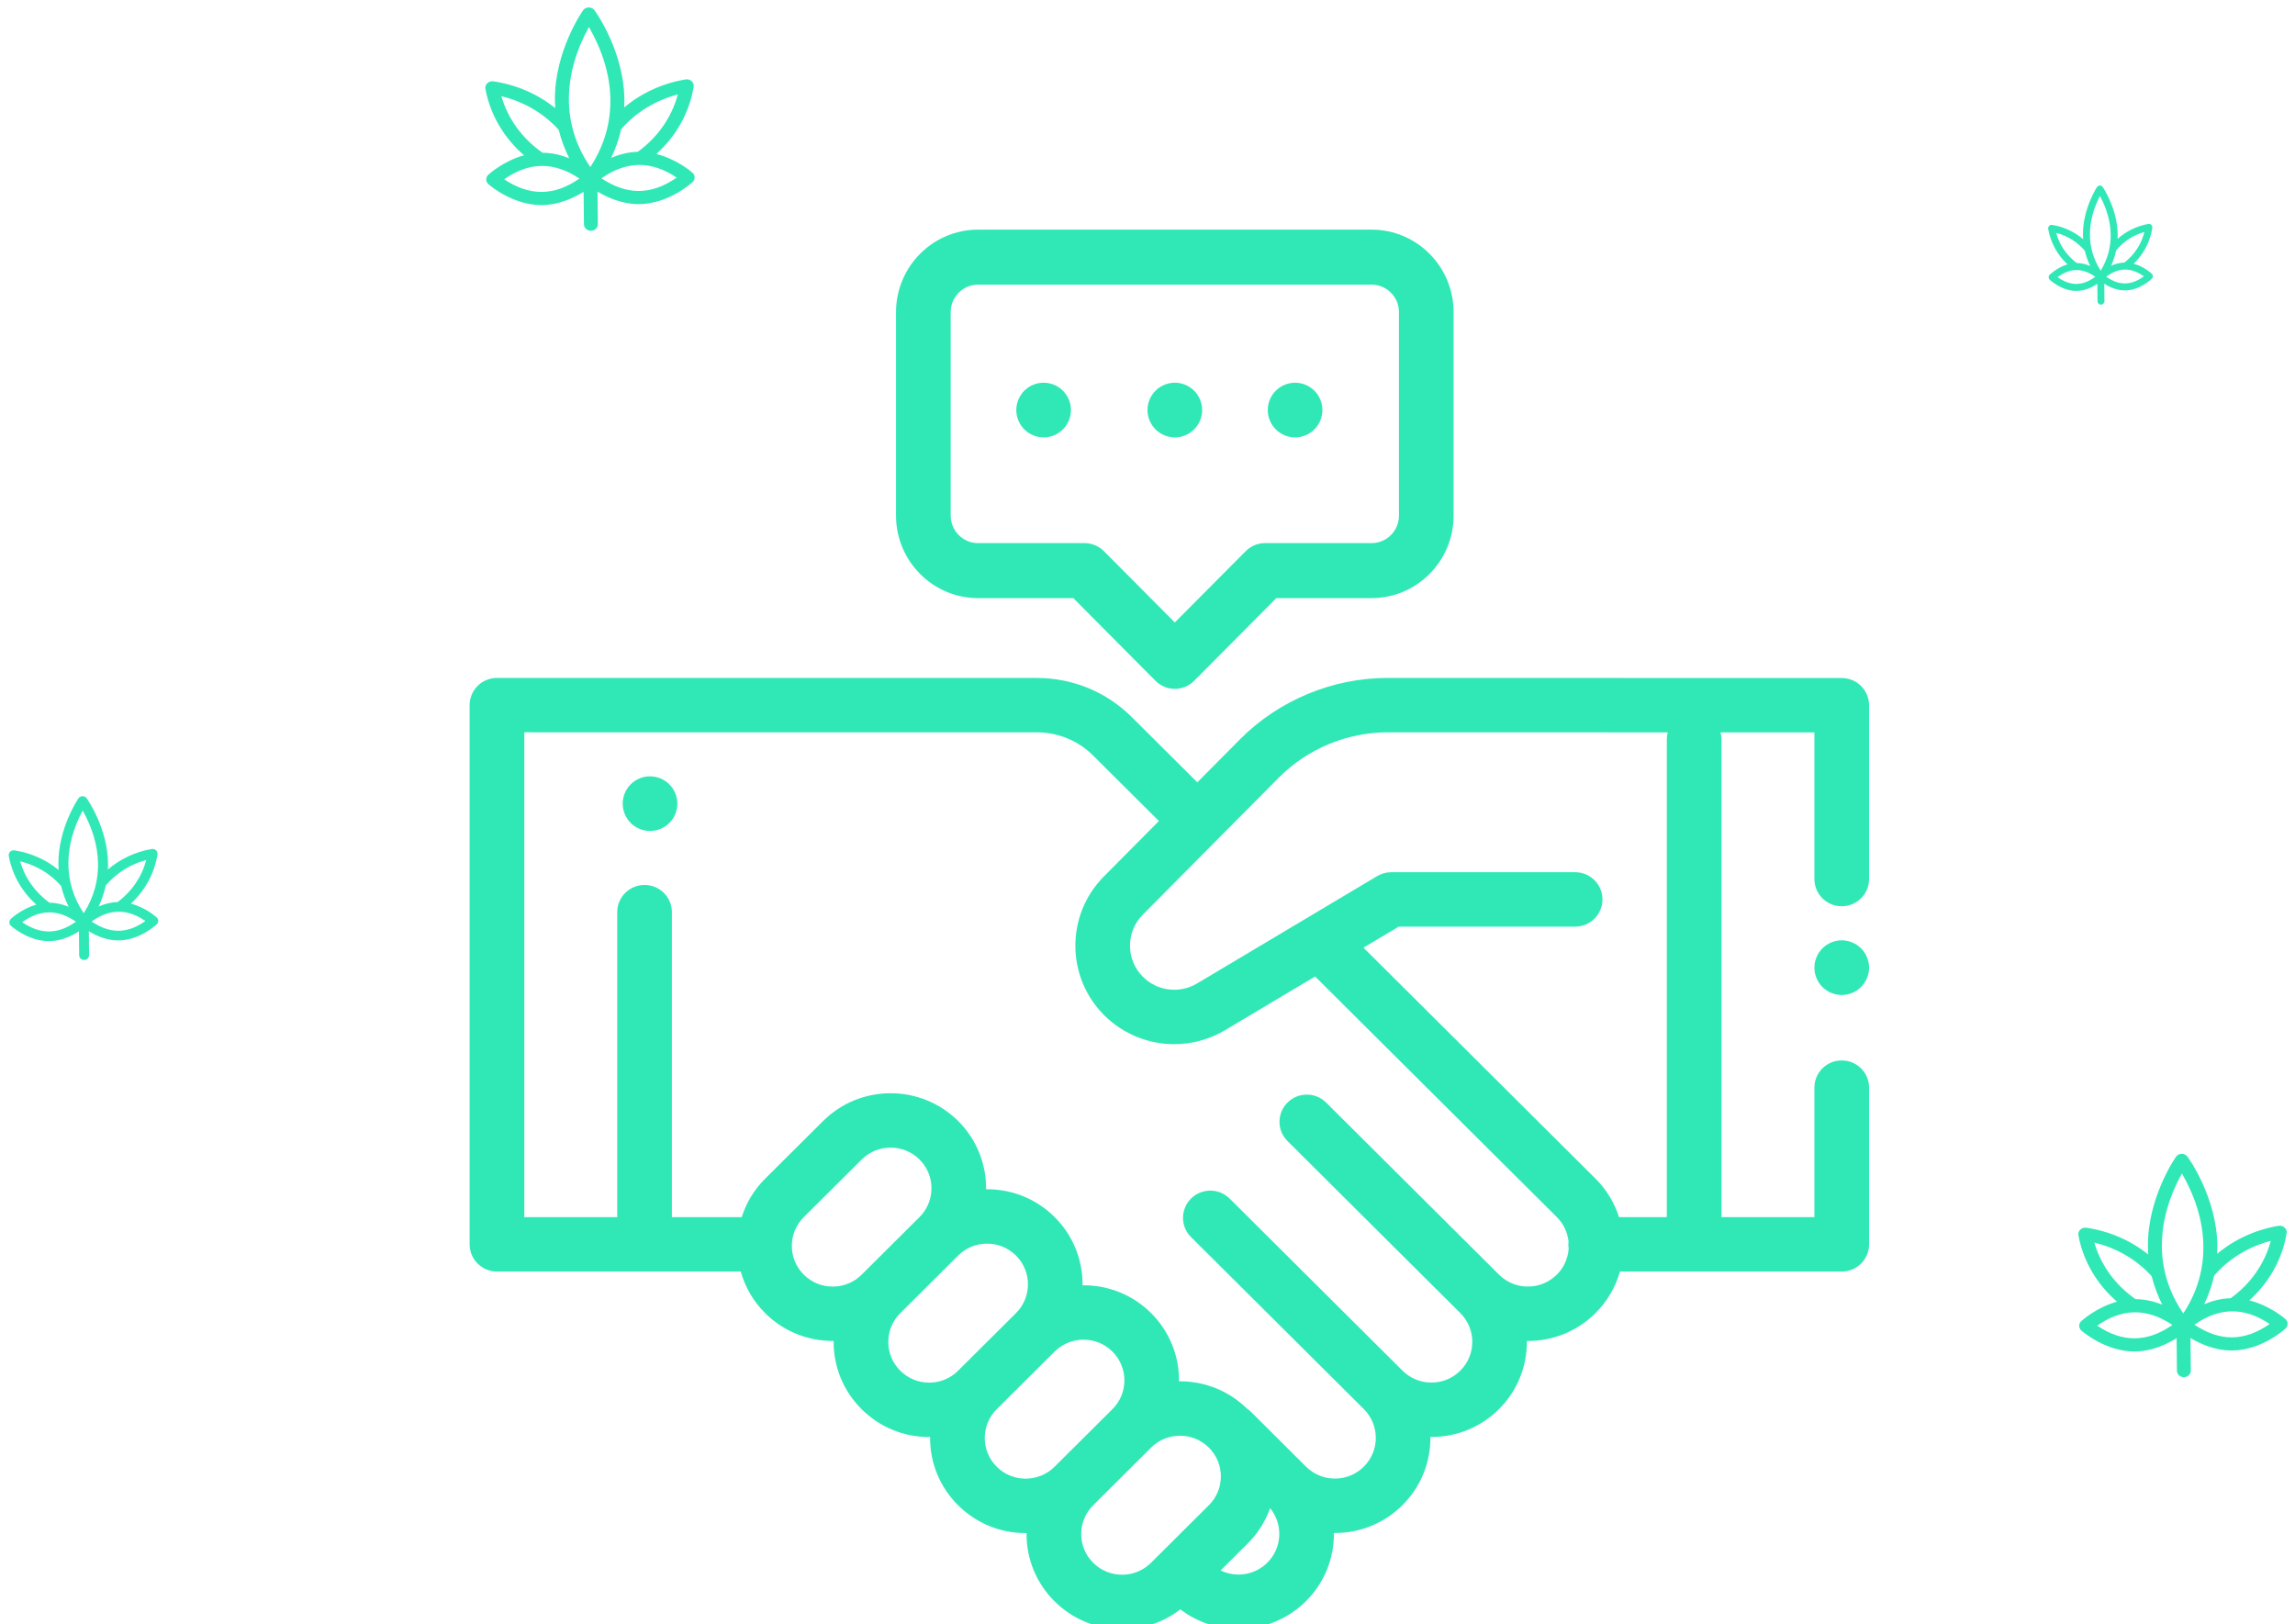 <?xml version="1.0" encoding="utf-8" ?>
<svg xmlns="http://www.w3.org/2000/svg" xmlns:xlink="http://www.w3.org/1999/xlink" width="154" height="109">
	<defs>
		<clipPath id="clip_0">
			<rect x="-640.814" y="-1096.478" width="1438.56" height="3876.12" clip-rule="evenodd"/>
		</clipPath>
	</defs>
	<g clip-path="url(#clip_0)">
		<path fill="rgb(48,232,182)" stroke="none" transform="matrix(0.999 -0.01 0.01 0.999 0.544 53.475)" d="M9.995 3.963C9.771 5.267 9.106 6.407 8.175 7.249C9.16 7.517 9.86 8.155 9.897 8.189C10.034 8.316 10.034 8.528 9.897 8.655C9.85 8.698 8.74 9.711 7.333 9.711C6.517 9.711 5.8 9.37 5.333 9.075L5.333 10.678C5.333 10.856 5.184 11 5 11C4.816 11 4.667 10.856 4.667 10.678L4.667 9.075C4.2 9.37 3.483 9.711 2.667 9.711C1.26 9.711 0.15 8.698 0.103 8.655C-0.034 8.528 -0.034 8.316 0.103 8.189C0.14 8.155 0.84 7.517 1.825 7.249C0.893 6.406 0.229 5.265 0.005 3.963C-0.033 3.745 0.163 3.556 0.388 3.592C1.491 3.77 2.512 4.239 3.345 4.94C3.338 4.814 3.333 4.686 3.333 4.555C3.333 2.17 4.667 0.224 4.723 0.142C4.855 -0.048 5.145 -0.047 5.277 0.142C5.333 0.224 6.667 2.17 6.667 4.555C6.667 4.686 6.662 4.814 6.655 4.94C7.488 4.239 8.509 3.77 9.612 3.592C9.837 3.556 10.033 3.745 9.995 3.963ZM5 7.861C3.598 5.713 3.749 3.247 5 0.964C6.241 3.229 6.41 5.704 5 7.861ZM0.767 4.329C1.833 4.602 2.788 5.187 3.5 6.011C3.626 6.554 3.807 7.027 3.992 7.416C3.621 7.26 3.186 7.141 2.716 7.133C1.751 6.43 1.071 5.449 0.767 4.329ZM9.233 4.329C8.167 4.602 7.212 5.187 6.5 6.011C6.374 6.554 6.193 7.027 6.007 7.416C6.379 7.26 6.814 7.141 7.284 7.133C8.249 6.43 8.929 5.449 9.233 4.329ZM4.471 8.422C3.226 7.551 2.054 7.584 0.862 8.421C2.058 9.258 3.23 9.294 4.471 8.422ZM9.137 8.422C7.893 7.551 6.721 7.584 5.529 8.421C6.724 9.258 7.897 9.294 9.137 8.422Z" fill-rule="evenodd"/>
	</g>
	<defs>
		<clipPath id="clip_1">
			<rect x="-640.814" y="-1096.478" width="1438.56" height="3876.12" clip-rule="evenodd"/>
		</clipPath>
	</defs>
	<g clip-path="url(#clip_1)">
		<path fill="rgb(48,232,182)" stroke="none" transform="matrix(0.999 -0.01 0.01 0.999 137.407 12.485)" d="M6.997 2.882C6.839 3.831 6.374 4.66 5.723 5.272C6.412 5.467 6.902 5.931 6.928 5.956C7.024 6.048 7.024 6.202 6.928 6.294C6.895 6.326 6.118 7.062 5.133 7.062C4.562 7.062 4.06 6.814 3.733 6.6L3.733 7.766C3.733 7.895 3.629 8 3.5 8C3.371 8 3.267 7.895 3.267 7.766L3.267 6.6C2.94 6.814 2.438 7.062 1.867 7.062C0.882 7.062 0.105 6.326 0.072 6.294C-0.024 6.202 -0.024 6.048 0.072 5.956C0.098 5.931 0.588 5.467 1.277 5.272C0.625 4.659 0.16 3.829 0.003 2.882C-0.023 2.724 0.114 2.586 0.272 2.612C1.044 2.742 1.759 3.083 2.342 3.593C2.336 3.501 2.333 3.408 2.333 3.312C2.333 1.578 3.267 0.163 3.306 0.104C3.399 -0.035 3.601 -0.034 3.694 0.104C3.733 0.163 4.667 1.578 4.667 3.312C4.667 3.408 4.664 3.501 4.658 3.593C5.241 3.083 5.956 2.742 6.728 2.612C6.886 2.586 7.023 2.724 6.997 2.882ZM3.5 5.717C2.519 4.155 2.624 2.362 3.5 0.701C4.368 2.348 4.487 4.148 3.5 5.717ZM0.537 3.149C1.283 3.347 1.952 3.773 2.45 4.372C2.538 4.766 2.665 5.111 2.795 5.394C2.534 5.28 2.23 5.194 1.901 5.188C1.225 4.676 0.75 3.963 0.537 3.149ZM6.463 3.149C5.717 3.347 5.048 3.773 4.55 4.372C4.462 4.766 4.335 5.111 4.205 5.394C4.465 5.28 4.77 5.194 5.098 5.188C5.775 4.676 6.25 3.963 6.463 3.149ZM3.13 6.125C2.258 5.492 1.438 5.516 0.604 6.125C1.44 6.733 2.261 6.759 3.13 6.125ZM6.396 6.125C5.525 5.492 4.705 5.516 3.87 6.125C4.707 6.733 5.528 6.759 6.396 6.125Z" fill-rule="evenodd"/>
	</g>
	<defs>
		<clipPath id="clip_2">
			<rect x="-640.814" y="-1096.478" width="1438.56" height="3876.12" clip-rule="evenodd"/>
		</clipPath>
	</defs>
	<g clip-path="url(#clip_2)">
		<path fill="rgb(48,232,182)" stroke="none" transform="matrix(0.999 -0.01 0.01 0.999 32.512 0.57)" d="M13.993 5.404C13.679 7.182 12.748 8.737 11.445 9.885C12.824 10.25 13.804 11.12 13.856 11.167C14.048 11.34 14.048 11.629 13.856 11.802C13.791 11.861 12.235 13.242 10.267 13.242C9.124 13.242 8.12 12.777 7.467 12.374L7.467 14.56C7.467 14.803 7.258 15 7 15C6.742 15 6.533 14.803 6.533 14.56L6.533 12.374C5.88 12.777 4.876 13.242 3.733 13.242C1.765 13.242 0.209 11.861 0.144 11.802C-0.048 11.629 -0.048 11.34 0.144 11.167C0.196 11.12 1.176 10.25 2.555 9.885C1.25 8.736 0.321 7.18 0.007 5.404C-0.046 5.107 0.228 4.849 0.544 4.898C2.088 5.141 3.517 5.781 4.683 6.737C4.673 6.565 4.667 6.39 4.667 6.211C4.667 2.959 6.533 0.306 6.613 0.194C6.797 -0.065 7.203 -0.065 7.387 0.194C7.467 0.306 9.333 2.959 9.333 6.211C9.333 6.39 9.327 6.565 9.317 6.737C10.483 5.781 11.912 5.141 13.457 4.898C13.772 4.849 14.046 5.107 13.993 5.404ZM7 10.719C5.037 7.79 5.249 4.428 7 1.315C8.737 4.403 8.973 7.778 7 10.719ZM1.074 5.904C2.566 6.275 3.903 7.074 4.9 8.197C5.076 8.937 5.33 9.582 5.589 10.113C5.069 9.901 4.46 9.738 3.803 9.727C2.451 8.768 1.5 7.431 1.074 5.904ZM12.926 5.904C11.434 6.275 10.097 7.074 9.099 8.197C8.924 8.937 8.67 9.582 8.41 10.113C8.931 9.901 9.54 9.738 10.197 9.727C11.549 8.768 12.5 7.431 12.926 5.904ZM6.259 11.485C4.517 10.297 2.876 10.342 1.207 11.483C2.881 12.624 4.522 12.674 6.259 11.485ZM12.792 11.485C11.05 10.297 9.409 10.342 7.741 11.483C9.414 12.624 11.056 12.674 12.792 11.485Z" fill-rule="evenodd"/>
	</g>
	<defs>
		<clipPath id="clip_3">
			<rect x="-640.814" y="-1096.478" width="1438.56" height="3876.12" clip-rule="evenodd"/>
		</clipPath>
	</defs>
	<g clip-path="url(#clip_3)">
		<path fill="rgb(48,232,182)" stroke="none" transform="matrix(0.999 -0.01 0.01 0.999 139.405 77.493)" d="M13.993 5.404C13.679 7.182 12.748 8.737 11.445 9.885C12.824 10.25 13.804 11.12 13.856 11.167C14.048 11.34 14.048 11.629 13.856 11.802C13.791 11.861 12.235 13.242 10.267 13.242C9.124 13.242 8.12 12.777 7.467 12.374L7.467 14.56C7.467 14.803 7.258 15 7 15C6.742 15 6.533 14.803 6.533 14.56L6.533 12.374C5.88 12.777 4.876 13.242 3.733 13.242C1.765 13.242 0.209 11.861 0.144 11.802C-0.048 11.629 -0.048 11.34 0.144 11.167C0.196 11.12 1.176 10.25 2.555 9.885C1.25 8.736 0.321 7.18 0.007 5.404C-0.046 5.107 0.228 4.849 0.544 4.898C2.088 5.141 3.517 5.781 4.683 6.737C4.673 6.565 4.667 6.39 4.667 6.211C4.667 2.959 6.533 0.306 6.613 0.194C6.797 -0.065 7.203 -0.065 7.387 0.194C7.467 0.306 9.333 2.959 9.333 6.211C9.333 6.39 9.327 6.565 9.317 6.737C10.483 5.781 11.912 5.141 13.457 4.898C13.772 4.849 14.046 5.107 13.993 5.404ZM7 10.719C5.037 7.79 5.249 4.428 7 1.315C8.737 4.403 8.973 7.778 7 10.719ZM1.074 5.904C2.566 6.275 3.903 7.074 4.9 8.197C5.076 8.937 5.33 9.582 5.589 10.113C5.069 9.901 4.46 9.738 3.803 9.727C2.451 8.768 1.5 7.431 1.074 5.904ZM12.926 5.904C11.434 6.275 10.097 7.074 9.099 8.197C8.924 8.937 8.67 9.582 8.41 10.113C8.931 9.901 9.54 9.738 10.197 9.727C11.549 8.768 12.5 7.431 12.926 5.904ZM6.259 11.485C4.517 10.297 2.876 10.342 1.207 11.483C2.881 12.624 4.522 12.674 6.259 11.485ZM12.792 11.485C11.05 10.297 9.409 10.342 7.741 11.483C9.414 12.624 11.056 12.674 12.792 11.485Z" fill-rule="evenodd"/>
	</g>
	<defs>
		<clipPath id="clip_4">
			<rect x="-640.814" y="-1096.478" width="1438.56" height="3876.12" clip-rule="evenodd"/>
		</clipPath>
	</defs>
	<g clip-path="url(#clip_4)">
		<path fill="rgb(48,232,182)" stroke="none" transform="matrix(0.999 0 0 0.999 121.751 63.096)" d="M3.134 0.538C2.792 0.196 2.319 0 1.836 0C1.353 0 0.879 0.196 0.538 0.538C0.196 0.88 0 1.353 0 1.836C0 2.321 0.196 2.793 0.538 3.134C0.88 3.477 1.353 3.672 1.836 3.672C2.319 3.672 2.793 3.477 3.134 3.134C3.475 2.792 3.672 2.32 3.672 1.836C3.672 1.353 3.475 0.88 3.134 0.538Z"/>
	</g>
	<defs>
		<clipPath id="clip_5">
			<rect x="-640.814" y="-1096.478" width="1438.56" height="3876.12" clip-rule="evenodd"/>
		</clipPath>
	</defs>
	<g clip-path="url(#clip_5)">
		<path fill="rgb(48,232,182)" stroke="none" transform="matrix(0.999 0 0 0.999 31.513 45.488)" d="M94 13.51C94 14.519 93.178 15.337 92.164 15.337C91.15 15.337 90.328 14.519 90.328 13.51L90.328 3.661L84.022 3.66C84.062 3.81 84.086 3.967 84.086 4.13L84.086 36.218L90.328 36.218L90.328 27.519C90.328 26.51 91.15 25.692 92.164 25.692C93.178 25.692 94 26.51 94 27.519L94 38.046C94 39.055 93.178 39.873 92.164 39.873L77.265 39.873C76.972 40.919 76.414 41.877 75.622 42.666C74.409 43.871 72.798 44.536 71.084 44.536L71.083 44.536C71.061 44.536 71.039 44.535 71.016 44.534C71.033 46.191 70.408 47.853 69.141 49.114C67.928 50.32 66.317 50.984 64.603 50.984L64.602 50.984C64.58 50.984 64.558 50.983 64.535 50.983C64.552 52.64 63.927 54.302 62.659 55.563C61.447 56.769 59.836 57.433 58.122 57.433L58.121 57.433C58.098 57.433 58.076 57.431 58.054 57.431C58.07 59.088 57.446 60.75 56.178 62.011C54.927 63.256 53.284 63.878 51.641 63.878C50.263 63.878 48.886 63.439 47.74 62.565C46.623 63.423 45.261 63.891 43.826 63.891L43.825 63.891C42.111 63.89 40.499 63.225 39.287 62.019C38.075 60.812 37.408 59.208 37.408 57.502C37.408 57.48 37.409 57.459 37.41 57.438C37.389 57.438 37.368 57.44 37.347 57.44L37.346 57.44C35.632 57.44 34.02 56.775 32.808 55.568C31.596 54.361 30.928 52.757 30.929 51.051C30.929 51.03 30.93 51.009 30.93 50.988C30.909 50.988 30.889 50.989 30.868 50.989L30.867 50.989C29.152 50.989 27.541 50.324 26.329 49.117C25.117 47.91 24.45 46.306 24.45 44.6C24.45 44.578 24.451 44.556 24.451 44.534C24.431 44.534 24.41 44.535 24.389 44.535C22.745 44.535 21.101 43.912 19.85 42.666C19.043 41.863 18.498 40.897 18.211 39.873L1.836 39.873C0.822 39.873 0 39.055 0 38.046L0 1.827C0 1.343 0.193 0.878 0.538 0.535C0.882 0.193 1.349 0 1.836 0L38.099 0.003C40.509 0.003 42.775 0.937 44.48 2.634L48.879 7.013L51.748 4.122C54.348 1.503 57.962 0 61.662 0L61.666 0L92.165 0.007C93.178 0.007 94 0.826 94 1.835L94 13.51ZM73.026 40.081C72.507 40.596 71.818 40.881 71.084 40.881L71.084 40.881C70.35 40.881 69.661 40.596 69.142 40.08L57.533 28.524C56.816 27.81 55.653 27.81 54.936 28.523C54.578 28.88 54.398 29.348 54.398 29.816C54.398 30.283 54.578 30.751 54.936 31.108L66.545 42.663C67.616 43.729 67.616 45.463 66.545 46.529C66.026 47.045 65.337 47.329 64.603 47.329L64.603 47.329C63.869 47.329 63.18 47.044 62.661 46.528L51.051 34.972C50.334 34.258 49.172 34.259 48.455 34.972C47.738 35.685 47.738 36.842 48.455 37.556L60.064 49.112C61.135 50.178 61.135 51.912 60.064 52.977C59.545 53.493 58.856 53.778 58.122 53.778L58.122 53.778C57.388 53.778 56.699 53.493 56.18 52.977L52.489 49.302C52.402 49.215 52.307 49.139 52.208 49.073C51.002 47.895 49.409 47.245 47.717 47.245L47.716 47.245C47.694 47.245 47.672 47.246 47.65 47.247C47.667 45.59 47.043 43.928 45.776 42.666L45.776 42.666C44.564 41.459 42.952 40.795 41.238 40.795L41.237 40.795C41.215 40.795 41.193 40.796 41.171 40.796C41.188 39.139 40.564 37.477 39.297 36.216C38.085 35.009 36.473 34.344 34.759 34.344L34.758 34.344C34.736 34.344 34.714 34.345 34.692 34.346C34.709 32.689 34.085 31.027 32.818 29.765L32.818 29.765C30.316 27.274 26.244 27.273 23.741 29.763L19.852 33.633C19.1 34.381 18.575 35.272 18.275 36.218L13.586 36.218L13.586 15.733C13.586 14.724 12.764 13.906 11.75 13.906C10.736 13.906 9.914 14.724 9.914 15.733L9.914 36.218L3.672 36.218L3.672 3.654L38.099 3.657C39.528 3.657 40.873 4.211 41.883 5.217L46.298 9.612L42.602 13.336C40.027 15.93 40.052 20.125 42.657 22.689C43.936 23.947 45.625 24.6 47.331 24.6C48.503 24.6 49.683 24.292 50.743 23.66L56.791 20.055L73.026 36.215C73.472 36.658 73.743 37.227 73.812 37.84C73.804 37.908 73.8 37.976 73.8 38.045C73.8 38.138 73.809 38.228 73.822 38.317C73.781 38.984 73.504 39.605 73.026 40.081ZM80.414 36.218L80.414 4.13C80.414 3.967 80.438 3.809 80.478 3.659L61.665 3.655L61.662 3.655C58.937 3.655 56.276 4.761 54.36 6.691L45.214 15.905C44.061 17.065 44.073 18.943 45.238 20.09C46.204 21.04 47.692 21.219 48.857 20.525L60.961 13.311C61.246 13.141 61.572 13.051 61.904 13.051L74.257 13.051C75.271 13.051 76.093 13.869 76.093 14.878C76.093 15.887 75.271 16.706 74.257 16.706L62.412 16.706L60.039 18.119L75.623 33.631C76.363 34.368 76.898 35.252 77.204 36.218L80.414 36.218ZM24.389 40.883L24.389 40.883C25.122 40.883 25.812 40.599 26.331 40.083L30.219 36.214C31.29 35.148 31.29 33.414 30.22 32.348C29.685 31.816 28.981 31.549 28.278 31.549C27.575 31.549 26.872 31.815 26.336 32.348L22.447 36.217C21.928 36.733 21.643 37.419 21.643 38.149C21.642 38.88 21.928 39.566 22.447 40.082C22.966 40.599 23.655 40.883 24.389 40.883ZM30.868 47.334L30.868 47.334C30.134 47.334 29.445 47.049 28.926 46.533C28.407 46.017 28.122 45.33 28.122 44.6C28.122 43.87 28.408 43.184 28.927 42.668L32.815 38.798C33.334 38.282 34.023 37.998 34.757 37.998L34.757 37.998C35.491 37.998 36.18 38.283 36.699 38.799L36.699 38.799C37.77 39.865 37.77 41.599 36.699 42.664L32.81 46.533C32.291 47.05 31.601 47.334 30.868 47.334ZM35.406 49.118C34.334 50.184 34.334 51.918 35.405 52.984C36.476 54.05 38.218 54.05 39.289 52.984L43.178 49.115C44.248 48.05 44.248 46.316 43.178 45.25C42.659 44.733 41.97 44.449 41.236 44.449L41.236 44.449C40.502 44.449 39.813 44.733 39.294 45.249L35.406 49.118ZM46.443 58.763L46.442 58.764L46.441 58.766L45.767 59.435C45.249 59.951 44.559 60.236 43.826 60.236L43.826 60.236C43.092 60.235 42.403 59.951 41.884 59.434C41.365 58.918 41.08 58.232 41.08 57.502C41.08 56.772 41.366 56.085 41.885 55.569L45.773 51.7C46.292 51.184 46.981 50.9 47.715 50.9L47.715 50.9C48.449 50.9 49.138 51.184 49.657 51.701L49.657 51.701C50.176 52.217 50.461 52.903 50.461 53.633C50.461 54.364 50.175 55.05 49.656 55.566L46.443 58.763ZM50.444 59.95C51.466 60.443 52.734 60.27 53.582 59.426C54.587 58.426 54.649 56.838 53.768 55.765C53.453 56.652 52.941 57.466 52.252 58.151L50.444 59.95Z" fill-rule="evenodd"/>
	</g>
	<defs>
		<clipPath id="clip_6">
			<rect x="-640.814" y="-1096.478" width="1438.56" height="3876.12" clip-rule="evenodd"/>
		</clipPath>
	</defs>
	<g clip-path="url(#clip_6)">
		<path fill="rgb(48,232,182)" stroke="none" transform="matrix(0.999 0 0 0.999 41.784 52.091)" d="M3.134 0.538C2.792 0.196 2.319 0 1.836 0C1.353 0 0.879 0.196 0.538 0.538C0.196 0.88 0 1.353 0 1.836C0 2.319 0.196 2.793 0.538 3.134C0.88 3.475 1.353 3.672 1.836 3.672C2.319 3.672 2.793 3.475 3.134 3.134C3.475 2.792 3.672 2.319 3.672 1.836C3.672 1.353 3.475 0.88 3.134 0.538Z"/>
	</g>
	<defs>
		<clipPath id="clip_7">
			<rect x="-640.814" y="-1096.478" width="1438.56" height="3876.12" clip-rule="evenodd"/>
		</clipPath>
	</defs>
	<g clip-path="url(#clip_7)">
		<path fill="rgb(48,232,182)" stroke="none" transform="matrix(0.999 0 0 0.999 60.125 15.409)" d="M5.508 0L31.946 0C34.983 0 37.453 2.486 37.453 5.541L37.453 19.208C37.453 22.263 34.982 24.749 31.945 24.749L25.546 24.749L20.025 30.303C19.666 30.663 19.196 30.844 18.727 30.844C18.257 30.844 17.787 30.663 17.428 30.303L11.908 24.749L5.508 24.749C2.471 24.749 0 22.263 0 19.208L0 5.541C0 2.486 2.471 0 5.508 0ZM31.946 21.055C32.958 21.055 33.782 20.227 33.782 19.208L33.782 5.541C33.782 4.522 32.958 3.694 31.946 3.694L5.508 3.694C4.496 3.694 3.672 4.522 3.672 5.541L3.672 19.208C3.672 20.227 4.495 21.055 5.508 21.055L12.668 21.055C13.155 21.055 13.622 21.25 13.966 21.596L18.727 26.385L23.487 21.596C23.831 21.25 24.298 21.055 24.785 21.055L31.946 21.055Z" fill-rule="evenodd"/>
	</g>
	<defs>
		<clipPath id="clip_8">
			<rect x="-640.814" y="-1096.478" width="1438.56" height="3876.12" clip-rule="evenodd"/>
		</clipPath>
	</defs>
	<g clip-path="url(#clip_8)">
		<path fill="rgb(48,232,182)" stroke="none" transform="matrix(0.999 0 0 0.999 68.195 25.68)" d="M3.134 0.538C2.792 0.195 2.319 0 1.836 0C1.351 0 0.879 0.195 0.538 0.538C0.196 0.88 0 1.352 0 1.836C0 2.319 0.196 2.793 0.538 3.134C0.88 3.475 1.353 3.672 1.836 3.672C2.319 3.672 2.793 3.475 3.134 3.134C3.475 2.792 3.672 2.319 3.672 1.836C3.672 1.351 3.475 0.88 3.134 0.538Z"/>
	</g>
	<defs>
		<clipPath id="clip_9">
			<rect x="-640.814" y="-1096.478" width="1438.56" height="3876.12" clip-rule="evenodd"/>
		</clipPath>
	</defs>
	<g clip-path="url(#clip_9)">
		<path fill="rgb(48,232,182)" stroke="none" transform="matrix(0.999 0 0 0.999 76.999 25.68)" d="M3.134 0.538C2.792 0.195 2.319 0 1.836 0C1.353 0 0.879 0.195 0.538 0.538C0.196 0.88 0 1.352 0 1.836C0 2.319 0.196 2.793 0.538 3.134C0.88 3.475 1.353 3.672 1.836 3.672C2.319 3.672 2.793 3.475 3.134 3.134C3.475 2.792 3.672 2.319 3.672 1.836C3.672 1.351 3.475 0.88 3.134 0.538Z"/>
	</g>
	<defs>
		<clipPath id="clip_10">
			<rect x="-640.814" y="-1096.478" width="1438.56" height="3876.12" clip-rule="evenodd"/>
		</clipPath>
	</defs>
	<g clip-path="url(#clip_10)">
		<path fill="rgb(48,232,182)" stroke="none" transform="matrix(0.999 0 0 0.999 85.069 25.68)" d="M3.134 0.538C2.792 0.195 2.319 0 1.836 0C1.353 0 0.879 0.195 0.538 0.538C0.196 0.88 0 1.352 0 1.836C0 2.319 0.196 2.793 0.538 3.134C0.88 3.475 1.353 3.672 1.836 3.672C2.319 3.672 2.793 3.475 3.134 3.134C3.475 2.792 3.672 2.319 3.672 1.836C3.672 1.351 3.475 0.88 3.134 0.538Z"/>
	</g>
</svg>
